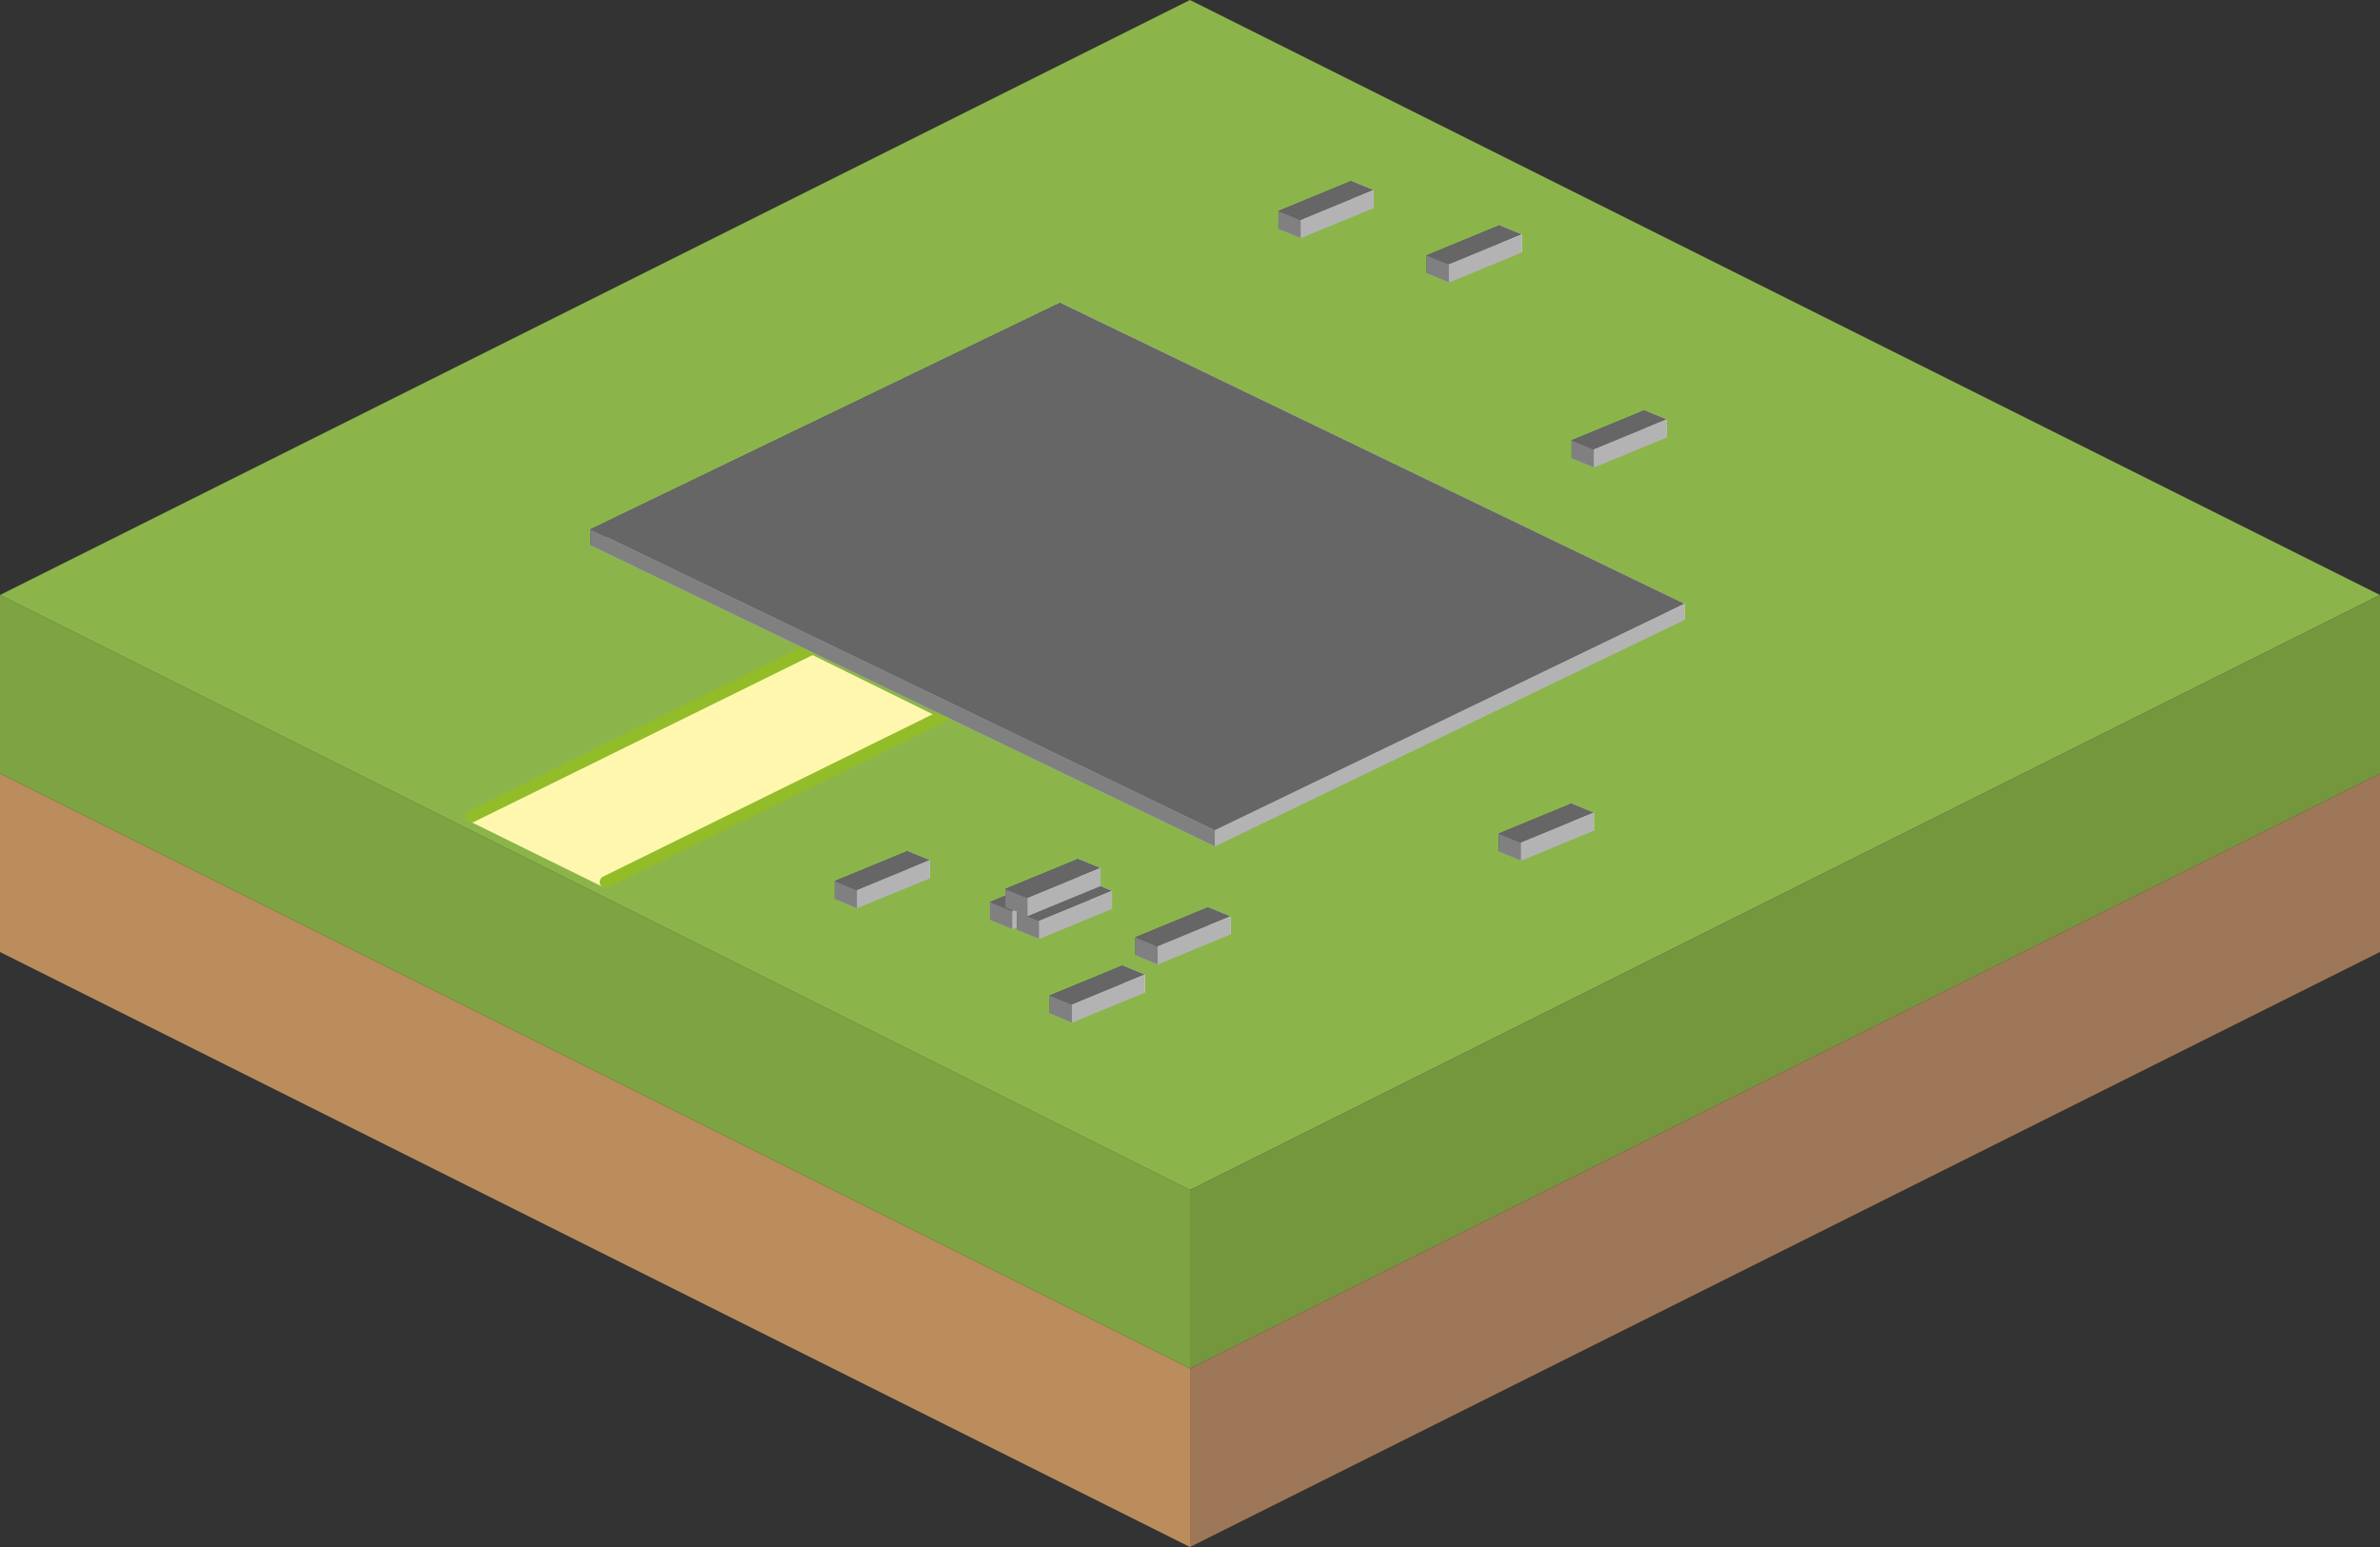 <?xml version="1.0" encoding="UTF-8" standalone="no"?>
<!-- Created with Inkscape (http://www.inkscape.org/) -->

<svg
   xmlns:dc="http://purl.org/dc/elements/1.1/"
   xmlns:cc="http://creativecommons.org/ns#"
   xmlns:rdf="http://www.w3.org/1999/02/22-rdf-syntax-ns#"
   xmlns:svg="http://www.w3.org/2000/svg"
   xmlns="http://www.w3.org/2000/svg"
   xmlns:xlink="http://www.w3.org/1999/xlink"
   xmlns:sodipodi="http://sodipodi.sourceforge.net/DTD/sodipodi-0.dtd"
   xmlns:inkscape="http://www.inkscape.org/namespaces/inkscape"
   width="100"
   height="65"
   id="svg5949"
   version="1.1"
   inkscape:version="0.48.4 r9939"
   sodipodi:docname="002_being_built.svg"
   inkscape:export-filename="/home/jake/git/cityMaster/images/007_zone_residential_2/002_being_built.png"
   inkscape:export-xdpi="90"
   inkscape:export-ydpi="90">
  <rect width="100%" height="100%" fill="#333333" stroke="none"/>
  <defs
     id="defs5951">
    <inkscape:perspective
       sodipodi:type="inkscape:persp3d"
       inkscape:vp_x="-3.9403014 : 1.6237332 : 0"
       inkscape:vp_y="0 : 86.209304 : 0"
       inkscape:vp_z="20.19064 : 8.3202288 : 0"
       inkscape:persp3d-origin="65.755357 : 50.258445 : 1"
       id="perspective3401" />
    <inkscape:perspective
       sodipodi:type="inkscape:persp3d"
       inkscape:vp_x="-3.9403014 : 1.6237332 : 0"
       inkscape:vp_y="0 : 86.209304 : 0"
       inkscape:vp_z="20.19064 : 8.3202288 : 0"
       inkscape:persp3d-origin="59.664448 : 58.031172 : 1"
       id="perspective3385" />
    <inkscape:perspective
       sodipodi:type="inkscape:persp3d"
       inkscape:vp_x="-3.9403014 : 1.6237332 : 0"
       inkscape:vp_y="0 : 86.209304 : 0"
       inkscape:vp_z="20.19064 : 8.3202288 : 0"
       inkscape:persp3d-origin="53.437175 : 59.894808 : 1"
       id="perspective3369" />
    <inkscape:perspective
       sodipodi:type="inkscape:persp3d"
       inkscape:vp_x="-3.9403014 : 1.6237332 : 0"
       inkscape:vp_y="0 : 86.209304 : 0"
       inkscape:vp_z="20.19064 : 8.3202288 : 0"
       inkscape:persp3d-origin="41.319936 : 30.860244 : 1"
       id="perspective3353" />
    <inkscape:perspective
       sodipodi:type="inkscape:persp3d"
       inkscape:vp_x="-3.9403014 : 1.9002397 : 0"
       inkscape:vp_y="0 : 100.88994 : 0"
       inkscape:vp_z="20.19064 : 9.7370858 : 0"
       inkscape:persp3d-origin="53.396451 : 61.761957 : 1"
       id="perspective3351" />
    <inkscape:perspective
       sodipodi:type="inkscape:persp3d"
       inkscape:vp_x="-3.9403014 : 1.6237332 : 0"
       inkscape:vp_y="0 : 86.209304 : 0"
       inkscape:vp_z="20.19064 : 8.3202288 : 0"
       inkscape:persp3d-origin="34.795269 : 31.739102 : 1"
       id="perspective3335" />
    <inkscape:perspective
       sodipodi:type="inkscape:persp3d"
       inkscape:vp_x="-3.9403014 : 1.6237332 : 0"
       inkscape:vp_y="0 : 86.209304 : 0"
       inkscape:vp_z="20.19064 : 8.3202288 : 0"
       inkscape:persp3d-origin="43.826951 : 26.932849 : 1"
       id="perspective3319" />
    <inkscape:perspective
       sodipodi:type="inkscape:persp3d"
       inkscape:vp_x="-3.9403014 : 1.6237332 : 0"
       inkscape:vp_y="0 : 86.209304 : 0"
       inkscape:vp_z="20.19064 : 8.3202288 : 0"
       inkscape:persp3d-origin="47.426767 : 29.377172 : 1"
       id="perspective3303" />
    <inkscape:perspective
       sodipodi:type="inkscape:persp3d"
       inkscape:vp_x="-3.9403014 : 1.6237332 : 0"
       inkscape:vp_y="0 : 86.209304 : 0"
       inkscape:vp_z="20.19064 : 8.3202288 : 0"
       inkscape:persp3d-origin="41.96276 : 31.40953 : 1"
       id="perspective3287" />
    <inkscape:perspective
       sodipodi:type="inkscape:persp3d"
       inkscape:vp_x="-3.9403014 : 1.6237332 : 0"
       inkscape:vp_y="0 : 86.209304 : 0"
       inkscape:vp_z="20.19064 : 8.3202288 : 0"
       inkscape:persp3d-origin="62.693846 : 33.736635 : 1"
       id="perspective3271" />
    <inkscape:perspective
       sodipodi:type="inkscape:persp3d"
       inkscape:vp_x="-3.9403014 : 1.6237332 : 0"
       inkscape:vp_y="0 : 86.209304 : 0"
       inkscape:vp_z="20.19064 : 8.3202288 : 0"
       inkscape:persp3d-origin="42.444879 : 30.448279 : 1"
       id="perspective3255" />
    <inkscape:perspective
       sodipodi:type="inkscape:persp3d"
       inkscape:vp_x="-3.9403014 : 1.9002397 : 0"
       inkscape:vp_y="0 : 100.88994 : 0"
       inkscape:vp_z="20.19064 : 9.7370858 : 0"
       inkscape:persp3d-origin="38.547209 : 31.999189 : 1"
       id="perspective3143" />
    <inkscape:perspective
       sodipodi:type="inkscape:persp3d"
       inkscape:vp_x="-39.40301 : 22.749339 : 0"
       inkscape:vp_y="0 : 1207.8368 : 0"
       inkscape:vp_z="201.90638 : 116.5707 : 0"
       inkscape:persp3d-origin="53.825699 : 33.94089 : 1"
       id="perspective3005" />
    <inkscape:perspective
       sodipodi:type="inkscape:persp3d"
       inkscape:vp_x="-39.40301 : 22.749339 : 0"
       inkscape:vp_y="0 : 1207.8368 : 0"
       inkscape:vp_z="201.90638 : 116.5707 : 0"
       inkscape:persp3d-origin="66.15518 : 28.834863 : 1"
       id="perspective3005-8" />
    <inkscape:perspective
       sodipodi:type="inkscape:persp3d"
       inkscape:vp_x="-3.9403014 : 2.2749344 : 0"
       inkscape:vp_y="0 : 120.7837 : 0"
       inkscape:vp_z="20.19064 : 11.657072 : 0"
       inkscape:persp3d-origin="43.818368 : 30.960771 : 1"
       id="perspective3143-7" />
    <linearGradient
       inkscape:collect="always"
       xlink:href="#linearGradient5647"
       id="linearGradient3338"
       gradientUnits="userSpaceOnUse"
       x1="430.852"
       y1="425.988"
       x2="451.024"
       y2="437.426"
       gradientTransform="matrix(3.613,0,0,3.613,-1065.751,-1221.119)" />
    <linearGradient
       id="linearGradient5647">
      <stop
         style="stop-color:#dadada;stop-opacity:1;"
         offset="0"
         id="stop5649" />
      <stop
         style="stop-color:#c9c9c9;stop-opacity:1;"
         offset="1"
         id="stop5651" />
    </linearGradient>
    <linearGradient
       inkscape:collect="always"
       xlink:href="#linearGradient3810"
       id="linearGradient3334"
       gradientUnits="userSpaceOnUse"
       x1="449.467"
       y1="414.862"
       x2="452.065"
       y2="410.362"
       gradientTransform="matrix(3.613,0,0,3.613,-1065.751,-1221.119)" />
    <linearGradient
       id="linearGradient3810">
      <stop
         style="stop-color:#e49327;stop-opacity:1;"
         offset="0"
         id="stop3812" />
      <stop
         style="stop-color:#a76815;stop-opacity:1;"
         offset="1"
         id="stop3814" />
    </linearGradient>
    <linearGradient
       inkscape:collect="always"
       xlink:href="#linearGradient5647"
       id="linearGradient3314"
       gradientUnits="userSpaceOnUse"
       x1="431.14"
       y1="431.292"
       x2="451.579"
       y2="441.229"
       gradientTransform="matrix(3.613,0,0,3.613,-1065.751,-1221.119)" />
    <linearGradient
       id="linearGradient3520">
      <stop
         style="stop-color:#dadada;stop-opacity:1;"
         offset="0"
         id="stop3522" />
      <stop
         style="stop-color:#c9c9c9;stop-opacity:1;"
         offset="1"
         id="stop3524" />
    </linearGradient>
    <linearGradient
       inkscape:collect="always"
       xlink:href="#linearGradient3993"
       id="linearGradient3289"
       gradientUnits="userSpaceOnUse"
       x1="443.875"
       y1="430.611"
       x2="443.195"
       y2="433.174"
       gradientTransform="matrix(3.613,0,0,3.613,-1065.751,-1221.119)" />
    <linearGradient
       id="linearGradient3993">
      <stop
         style="stop-color:#ffffff;stop-opacity:0.547;"
         offset="0"
         id="stop3995" />
      <stop
         style="stop-color:#ffffff;stop-opacity:0;"
         offset="1"
         id="stop3997" />
    </linearGradient>
    <linearGradient
       inkscape:collect="always"
       xlink:href="#linearGradient3993"
       id="linearGradient3286"
       gradientUnits="userSpaceOnUse"
       gradientTransform="matrix(3.613,0,0,3.613,-1051.639,-1212.934)"
       x1="443.875"
       y1="430.611"
       x2="443.195"
       y2="433.174" />
    <linearGradient
       id="linearGradient3531">
      <stop
         style="stop-color:#ffffff;stop-opacity:0.547;"
         offset="0"
         id="stop3533" />
      <stop
         style="stop-color:#ffffff;stop-opacity:0;"
         offset="1"
         id="stop3535" />
    </linearGradient>
    <linearGradient
       inkscape:collect="always"
       xlink:href="#linearGradient4007"
       id="linearGradient3272"
       gradientUnits="userSpaceOnUse"
       gradientTransform="matrix(3.613,0,0,3.613,-1070.498,-1218.409)"
       x1="459.531"
       y1="435.433"
       x2="459.433"
       y2="433.261" />
    <linearGradient
       id="linearGradient4007">
      <stop
         style="stop-color:#235c69;stop-opacity:0.6;"
         offset="0"
         id="stop4009" />
      <stop
         style="stop-color:#235c69;stop-opacity:0;"
         offset="1"
         id="stop4011" />
    </linearGradient>
    <linearGradient
       inkscape:collect="always"
       xlink:href="#linearGradient4007"
       id="linearGradient3269"
       gradientUnits="userSpaceOnUse"
       gradientTransform="matrix(3.613,0,0,3.613,-1056.555,-1226.425)"
       x1="459.609"
       y1="436.276"
       x2="459.402"
       y2="433.667" />
    <linearGradient
       id="linearGradient3542">
      <stop
         style="stop-color:#235c69;stop-opacity:0.6;"
         offset="0"
         id="stop3544" />
      <stop
         style="stop-color:#235c69;stop-opacity:0;"
         offset="1"
         id="stop3546" />
    </linearGradient>
    <linearGradient
       inkscape:collect="always"
       xlink:href="#linearGradient4007"
       id="linearGradient3213"
       gradientUnits="userSpaceOnUse"
       gradientTransform="matrix(1.1,0,0,0.939,-394.447,-400.151)"
       x1="459.609"
       y1="436.276"
       x2="459.402"
       y2="433.667" />
    <linearGradient
       inkscape:collect="always"
       xlink:href="#linearGradient4007"
       id="linearGradient3215"
       gradientUnits="userSpaceOnUse"
       gradientTransform="matrix(1.1,0,0,0.939,-398.694,-398.068)"
       x1="459.531"
       y1="435.433"
       x2="459.433"
       y2="433.261" />
    <linearGradient
       inkscape:collect="always"
       xlink:href="#linearGradient3993"
       id="linearGradient3217"
       gradientUnits="userSpaceOnUse"
       gradientTransform="matrix(1.1,0,0,0.939,-392.95,-396.645)"
       x1="443.875"
       y1="430.611"
       x2="443.195"
       y2="433.174" />
    <linearGradient
       inkscape:collect="always"
       xlink:href="#linearGradient3993"
       id="linearGradient3219"
       gradientUnits="userSpaceOnUse"
       gradientTransform="matrix(1.1,0,0,0.939,-397.248,-398.772)"
       x1="443.875"
       y1="430.611"
       x2="443.195"
       y2="433.174" />
    <linearGradient
       inkscape:collect="always"
       xlink:href="#linearGradient5647"
       id="linearGradient3221"
       gradientUnits="userSpaceOnUse"
       gradientTransform="matrix(1.1,0,0,0.939,-397.248,-398.772)"
       x1="431.14"
       y1="431.292"
       x2="451.579"
       y2="441.229" />
    <linearGradient
       inkscape:collect="always"
       xlink:href="#linearGradient3810"
       id="linearGradient3223"
       gradientUnits="userSpaceOnUse"
       gradientTransform="matrix(1.1,0,0,0.939,-397.248,-398.772)"
       x1="449.467"
       y1="414.862"
       x2="452.065"
       y2="410.362" />
    <linearGradient
       inkscape:collect="always"
       xlink:href="#linearGradient5647"
       id="linearGradient3225"
       gradientUnits="userSpaceOnUse"
       gradientTransform="matrix(1.1,0,0,0.939,-397.248,-398.772)"
       x1="430.852"
       y1="425.988"
       x2="451.024"
       y2="437.426" />
  </defs>
  <sodipodi:namedview
     id="base"
     pagecolor="#ffffff"
     bordercolor="#666666"
     borderopacity="1.0"
     inkscape:pageopacity="0"
     inkscape:pageshadow="2"
     inkscape:zoom="5.5"
     inkscape:cx="48.000153"
     inkscape:cy="30.302612"
     inkscape:current-layer="layer1"
     showgrid="true"
     inkscape:document-units="px"
     inkscape:grid-bbox="true"
     inkscape:window-width="1317"
     inkscape:window-height="744"
     inkscape:window-x="49"
     inkscape:window-y="24"
     inkscape:window-maximized="1"
     inkscape:snap-global="true">
    <inkscape:grid
       type="xygrid"
       id="grid3095"
       empspacing="5"
       visible="false"
       enabled="false"
       snapvisiblegridlinesonly="false" />
    <inkscape:grid
       type="axonomgrid"
       id="grid3097"
       units="mm"
       empspacing="5"
       visible="true"
       enabled="false"
       snapvisiblegridlinesonly="true"
       gridanglex="30"
       gridanglez="45" />
  </sodipodi:namedview>
  <g
     id="layer1"
     inkscape:label="Layer 1"
     inkscape:groupmode="layer"
     transform="translate(0,1)">
    <path
       d="M 50,64 1.7236751e-8,39 v -7.5 L 50,56.5 v 7.5 z"
       id="path143"
       inkscape:connector-curvature="0"
       style="fill:#bb8d5d" />
    <path
       d="m 1.1723675e-7,31.5 v -7.5 L 50,49 v 7.5 l -50,-25 z"
       id="path145"
       inkscape:connector-curvature="0"
       style="fill:#7da343" />
    <path
       d="M 1.1723675e-7,24 50,-1 100,24 l -50,25 -50,-25 z"
       id="path147"
       inkscape:connector-curvature="0"
       style="fill:#8bb54a" />
    <path
       d="m 100,24 v 7.5 l -50,25 v -7.5 l 50,-25 z"
       id="path149"
       inkscape:connector-curvature="0"
       style="fill:#74973e" />
    <path
       d="m 100,31.5 v 7.5 l -50,25 v -7.5 l 50,-25 z"
       id="path151"
       inkscape:connector-curvature="0"
       style="fill:#9e7758" />
    <path
       style="fill:#fff7ad;fill-opacity:1;stroke:none"
       d="m 33.861,26.385 -14.294,7.041 5.718,2.817 14.294,-7.041 z"
       id="path4114"
       inkscape:connector-curvature="0" />
    <path
       style="fill:#92bd29;fill-opacity:1;stroke:#92bd29;stroke-width:0.508;stroke-linecap:round;stroke-linejoin:miter;stroke-miterlimit:4;stroke-opacity:1;stroke-dasharray:none"
       d="M 34.104,26.26 19.81,33.302"
       id="path4116"
       inkscape:connector-curvature="0"
       sodipodi:nodetypes="cc" />
    <path
       sodipodi:nodetypes="cc"
       inkscape:connector-curvature="0"
       id="path4118"
       d="M 39.745,29.02 25.451,36.061"
       style="fill:#92bd29;fill-opacity:1;stroke:#92bd29;stroke-width:0.508;stroke-linecap:round;stroke-linejoin:miter;stroke-miterlimit:4;stroke-opacity:1;stroke-dasharray:none" />
    <g
       sodipodi:type="inkscape:box3d"
       style="fill:#4a82b5;fill-opacity:1;stroke-width:1;stroke-miterlimit:4;stroke-dasharray:4, 4;stroke-dashoffset:0"
       id="g3185"
       inkscape:perspectiveID="#perspective3143"
       inkscape:corner0="3.4855681 : 0.041015739 : 0 : 1"
       inkscape:corner7="-3.170581 : 0.034364483 : 0.97763738 : 1">
      <path
         sodipodi:type="inkscape:box3dside"
         id="path3197"
         style="fill:#e9e9ff;fill-rule:evenodd;stroke:none"
         inkscape:box3dsidetype="11"
         d="m 44.552,11.72 26.227,12.648 0,0.671 -26.227,-12.648 z" />
      <path
         sodipodi:type="inkscape:box3dside"
         id="path3187"
         style="fill:#353564;fill-rule:evenodd;stroke:none"
         inkscape:box3dsidetype="6"
         d="m 24.813,21.239 0,0.671 19.739,-9.519 0,-0.671 z" />
      <path
         sodipodi:type="inkscape:box3dside"
         id="path3195"
         style="fill:#afafde;fill-rule:evenodd;stroke:none"
         inkscape:box3dsidetype="13"
         d="M 24.813,21.91 51.04,34.559 70.779,25.039 44.552,12.391 z" />
      <path
         sodipodi:type="inkscape:box3dside"
         id="path3189"
         style="fill:#666666"
         inkscape:box3dsidetype="5"
         d="M 24.813,21.239 51.04,33.888 70.779,24.368 44.552,11.72 z" />
      <path
         sodipodi:type="inkscape:box3dside"
         id="path3193"
         style="fill:#b3b3b3"
         inkscape:box3dsidetype="14"
         d="m 51.04,33.888 0,0.671 19.739,-9.519 0,-0.671 z" />
      <path
         sodipodi:type="inkscape:box3dside"
         id="path3191"
         style="fill:#808080"
         inkscape:box3dsidetype="3"
         d="m 24.813,21.239 26.227,12.648 0,0.671 L 24.813,21.91 z" />
    </g>
    <g
       sodipodi:type="inkscape:box3d"
       style="fill:#666666;fill-opacity:1;stroke-width:1;stroke-miterlimit:4;stroke-dasharray:4, 4;stroke-dashoffset:0"
       id="g3227"
       inkscape:perspectiveID="#perspective3353"
       inkscape:corner0="-0.070903585 : -0.042273265 : 0 : 1"
       inkscape:corner7="-0.3074579 : -0.051003827 : 0.15190937 : 1">
      <path
         sodipodi:type="inkscape:box3dside"
         id="path3239"
         style="fill:#e9e9ff;fill-rule:evenodd;stroke:none"
         inkscape:box3dsidetype="11"
         d="m 44.666,35.635 0.932,0.384 0,0.753 -0.932,-0.384 z" />
      <path
         sodipodi:type="inkscape:box3dside"
         id="path3229"
         style="fill:#353564;fill-rule:evenodd;stroke:none"
         inkscape:box3dsidetype="6"
         d="m 41.599,36.899 0,0.753 3.067,-1.264 0,-0.753 z" />
      <path
         sodipodi:type="inkscape:box3dside"
         id="path3237"
         style="fill:#afafde;fill-rule:evenodd;stroke:none"
         inkscape:box3dsidetype="13"
         d="m 41.599,37.652 0.932,0.384 3.067,-1.264 -0.932,-0.384 z" />
      <path
         sodipodi:type="inkscape:box3dside"
         id="path3231"
         style="fill:#666666"
         inkscape:box3dsidetype="5"
         d="m 41.599,36.899 0.932,0.384 3.067,-1.264 -0.932,-0.384 z" />
      <path
         sodipodi:type="inkscape:box3dside"
         id="path3235"
         style="fill:#b3b3b3"
         inkscape:box3dsidetype="14"
         d="m 42.531,37.283 0,0.753 3.067,-1.264 0,-0.753 z" />
      <path
         sodipodi:type="inkscape:box3dside"
         id="path3233"
         style="fill:#808080"
         inkscape:box3dsidetype="3"
         d="m 41.599,36.899 0.932,0.384 0,0.753 -0.932,-0.384 z" />
    </g>
    <g
       inkscape:corner7="-0.3074579 : -0.051003827 : 0.15190937 : 1"
       inkscape:corner0="-0.070903585 : -0.042273265 : 0 : 1"
       inkscape:perspectiveID="#perspective3255"
       id="g3241"
       style="fill:#666666;fill-opacity:1;stroke-width:1;stroke-miterlimit:4;stroke-dasharray:4, 4;stroke-dashoffset:0"
       sodipodi:type="inkscape:box3d">
      <path
         d="m 45.791,36.047 0.932,0.384 0,0.753 -0.932,-0.384 z"
         inkscape:box3dsidetype="11"
         style="fill:#e9e9ff;fill-rule:evenodd;stroke:none"
         id="path3243"
         sodipodi:type="inkscape:box3dside" />
      <path
         d="m 42.724,37.311 0,0.753 3.067,-1.264 0,-0.753 z"
         inkscape:box3dsidetype="6"
         style="fill:#353564;fill-rule:evenodd;stroke:none"
         id="path3245"
         sodipodi:type="inkscape:box3dside" />
      <path
         d="m 42.724,38.064 0.932,0.384 3.067,-1.264 -0.932,-0.384 z"
         inkscape:box3dsidetype="13"
         style="fill:#afafde;fill-rule:evenodd;stroke:none"
         id="path3247"
         sodipodi:type="inkscape:box3dside" />
      <path
         d="m 42.724,37.311 0.932,0.384 3.067,-1.264 -0.932,-0.384 z"
         inkscape:box3dsidetype="5"
         style="fill:#666666"
         id="path3249"
         sodipodi:type="inkscape:box3dside" />
      <path
         d="m 43.656,37.695 0,0.753 3.067,-1.264 0,-0.753 z"
         inkscape:box3dsidetype="14"
         style="fill:#b3b3b3"
         id="path3251"
         sodipodi:type="inkscape:box3dside" />
      <path
         d="m 42.724,37.311 0.932,0.384 0,0.753 -0.932,-0.384 z"
         inkscape:box3dsidetype="3"
         style="fill:#808080"
         id="path3253"
         sodipodi:type="inkscape:box3dside" />
    </g>
    <g
       sodipodi:type="inkscape:box3d"
       style="fill:#666666;fill-opacity:1;stroke-width:1;stroke-miterlimit:4;stroke-dasharray:4, 4;stroke-dashoffset:0"
       id="g3257"
       inkscape:perspectiveID="#perspective3271"
       inkscape:corner0="-0.070903585 : -0.042273265 : 0 : 1"
       inkscape:corner7="-0.3074579 : -0.051003827 : 0.15190937 : 1">
      <path
         sodipodi:type="inkscape:box3dside"
         id="path3259"
         style="fill:#e9e9ff;fill-rule:evenodd;stroke:none"
         inkscape:box3dsidetype="11"
         d="m 66.04,32.759 0.932,0.384 0,0.753 -0.932,-0.384 z" />
      <path
         sodipodi:type="inkscape:box3dside"
         id="path3261"
         style="fill:#353564;fill-rule:evenodd;stroke:none"
         inkscape:box3dsidetype="6"
         d="m 62.973,34.023 0,0.753 3.067,-1.264 0,-0.753 z" />
      <path
         sodipodi:type="inkscape:box3dside"
         id="path3263"
         style="fill:#afafde;fill-rule:evenodd;stroke:none"
         inkscape:box3dsidetype="13"
         d="m 62.973,34.775 0.932,0.384 3.067,-1.264 -0.932,-0.384 z" />
      <path
         sodipodi:type="inkscape:box3dside"
         id="path3265"
         style="fill:#666666"
         inkscape:box3dsidetype="5"
         d="m 62.973,34.023 0.932,0.384 3.067,-1.264 -0.932,-0.384 z" />
      <path
         sodipodi:type="inkscape:box3dside"
         id="path3267"
         style="fill:#b3b3b3"
         inkscape:box3dsidetype="14"
         d="m 63.905,34.407 0,0.753 3.067,-1.264 0,-0.753 z" />
      <path
         sodipodi:type="inkscape:box3dside"
         id="path3269"
         style="fill:#808080"
         inkscape:box3dsidetype="3"
         d="m 62.973,34.023 0.932,0.384 0,0.753 -0.932,-0.384 z" />
    </g>
    <g
       inkscape:corner7="-0.3074579 : -0.051003827 : 0.15190937 : 1"
       inkscape:corner0="-0.070903585 : -0.042273265 : 0 : 1"
       inkscape:perspectiveID="#perspective3287"
       id="g3273"
       style="fill:#666666;fill-opacity:1;stroke-width:1;stroke-miterlimit:4;stroke-dasharray:4, 4;stroke-dashoffset:0"
       sodipodi:type="inkscape:box3d">
      <path
         d="m 45.309,35.086 0.932,0.384 0,0.753 -0.932,-0.384 z"
         inkscape:box3dsidetype="11"
         style="fill:#e9e9ff;fill-rule:evenodd;stroke:none"
         id="path3275"
         sodipodi:type="inkscape:box3dside" />
      <path
         d="m 42.242,36.35 0,0.753 3.067,-1.264 0,-0.753 z"
         inkscape:box3dsidetype="6"
         style="fill:#353564;fill-rule:evenodd;stroke:none"
         id="path3277"
         sodipodi:type="inkscape:box3dside" />
      <path
         d="m 42.242,37.103 0.932,0.384 3.067,-1.264 -0.932,-0.384 z"
         inkscape:box3dsidetype="13"
         style="fill:#afafde;fill-rule:evenodd;stroke:none"
         id="path3279"
         sodipodi:type="inkscape:box3dside" />
      <path
         d="m 42.242,36.35 0.932,0.384 3.067,-1.264 -0.932,-0.384 z"
         inkscape:box3dsidetype="5"
         style="fill:#666666"
         id="path3281"
         sodipodi:type="inkscape:box3dside" />
      <path
         d="m 43.174,36.734 0,0.753 3.067,-1.264 0,-0.753 z"
         inkscape:box3dsidetype="14"
         style="fill:#b3b3b3"
         id="path3283"
         sodipodi:type="inkscape:box3dside" />
      <path
         d="m 42.242,36.35 0.932,0.384 0,0.753 -0.932,-0.384 z"
         inkscape:box3dsidetype="3"
         style="fill:#808080"
         id="path3285"
         sodipodi:type="inkscape:box3dside" />
    </g>
    <g
       sodipodi:type="inkscape:box3d"
       style="fill:#666666;fill-opacity:1;stroke-width:1;stroke-miterlimit:4;stroke-dasharray:4, 4;stroke-dashoffset:0"
       id="g3289"
       inkscape:perspectiveID="#perspective3303"
       inkscape:corner0="-0.070903585 : -0.042273265 : 0 : 1"
       inkscape:corner7="-0.3074579 : -0.051003827 : 0.15190937 : 1">
      <path
         sodipodi:type="inkscape:box3dside"
         id="path3291"
         style="fill:#e9e9ff;fill-rule:evenodd;stroke:none"
         inkscape:box3dsidetype="11"
         d="m 50.773,37.118 0.932,0.384 0,0.753 -0.932,-0.384 z" />
      <path
         sodipodi:type="inkscape:box3dside"
         id="path3293"
         style="fill:#353564;fill-rule:evenodd;stroke:none"
         inkscape:box3dsidetype="6"
         d="m 47.706,38.382 0,0.753 3.067,-1.264 0,-0.753 z" />
      <path
         sodipodi:type="inkscape:box3dside"
         id="path3295"
         style="fill:#afafde;fill-rule:evenodd;stroke:none"
         inkscape:box3dsidetype="13"
         d="m 47.706,39.135 0.932,0.384 3.067,-1.264 -0.932,-0.384 z" />
      <path
         sodipodi:type="inkscape:box3dside"
         id="path3297"
         style="fill:#666666"
         inkscape:box3dsidetype="5"
         d="m 47.706,38.382 0.932,0.384 3.067,-1.264 -0.932,-0.384 z" />
      <path
         sodipodi:type="inkscape:box3dside"
         id="path3299"
         style="fill:#b3b3b3"
         inkscape:box3dsidetype="14"
         d="m 48.638,38.766 0,0.753 3.067,-1.264 0,-0.753 z" />
      <path
         sodipodi:type="inkscape:box3dside"
         id="path3301"
         style="fill:#808080"
         inkscape:box3dsidetype="3"
         d="m 47.706,38.382 0.932,0.384 0,0.753 -0.932,-0.384 z" />
    </g>
    <g
       inkscape:corner7="-0.3074579 : -0.051003827 : 0.15190937 : 1"
       inkscape:corner0="-0.070903585 : -0.042273265 : 0 : 1"
       inkscape:perspectiveID="#perspective3319"
       id="g3305"
       style="fill:#666666;fill-opacity:1;stroke-width:1;stroke-miterlimit:4;stroke-dasharray:4, 4;stroke-dashoffset:0"
       sodipodi:type="inkscape:box3d">
      <path
         d="m 47.173,39.563 0.932,0.384 0,0.753 -0.932,-0.384 z"
         inkscape:box3dsidetype="11"
         style="fill:#e9e9ff;fill-rule:evenodd;stroke:none"
         id="path3307"
         sodipodi:type="inkscape:box3dside" />
      <path
         d="m 44.106,40.827 0,0.753 3.067,-1.264 0,-0.753 z"
         inkscape:box3dsidetype="6"
         style="fill:#353564;fill-rule:evenodd;stroke:none"
         id="path3309"
         sodipodi:type="inkscape:box3dside" />
      <path
         d="m 44.106,41.579 0.932,0.384 3.067,-1.264 -0.932,-0.384 z"
         inkscape:box3dsidetype="13"
         style="fill:#afafde;fill-rule:evenodd;stroke:none"
         id="path3311"
         sodipodi:type="inkscape:box3dside" />
      <path
         d="m 44.106,40.827 0.932,0.384 3.067,-1.264 -0.932,-0.384 z"
         inkscape:box3dsidetype="5"
         style="fill:#666666"
         id="path3313"
         sodipodi:type="inkscape:box3dside" />
      <path
         d="m 45.038,41.211 0,0.753 3.067,-1.264 0,-0.753 z"
         inkscape:box3dsidetype="14"
         style="fill:#b3b3b3"
         id="path3315"
         sodipodi:type="inkscape:box3dside" />
      <path
         d="m 44.106,40.827 0.932,0.384 0,0.753 -0.932,-0.384 z"
         inkscape:box3dsidetype="3"
         style="fill:#808080"
         id="path3317"
         sodipodi:type="inkscape:box3dside" />
    </g>
    <g
       sodipodi:type="inkscape:box3d"
       style="fill:#666666;fill-opacity:1;stroke-width:1;stroke-miterlimit:4;stroke-dasharray:4, 4;stroke-dashoffset:0"
       id="g3321"
       inkscape:perspectiveID="#perspective3335"
       inkscape:corner0="-0.070903585 : -0.042273265 : 0 : 1"
       inkscape:corner7="-0.3074579 : -0.051003827 : 0.15190937 : 1">
      <path
         sodipodi:type="inkscape:box3dside"
         id="path3323"
         style="fill:#e9e9ff;fill-rule:evenodd;stroke:none"
         inkscape:box3dsidetype="11"
         d="m 38.142,34.756 0.932,0.384 0,0.753 -0.932,-0.384 z" />
      <path
         sodipodi:type="inkscape:box3dside"
         id="path3325"
         style="fill:#353564;fill-rule:evenodd;stroke:none"
         inkscape:box3dsidetype="6"
         d="m 35.075,36.02 0,0.753 3.067,-1.264 0,-0.753 z" />
      <path
         sodipodi:type="inkscape:box3dside"
         id="path3327"
         style="fill:#afafde;fill-rule:evenodd;stroke:none"
         inkscape:box3dsidetype="13"
         d="m 35.075,36.773 0.932,0.384 3.067,-1.264 -0.932,-0.384 z" />
      <path
         sodipodi:type="inkscape:box3dside"
         id="path3329"
         style="fill:#666666"
         inkscape:box3dsidetype="5"
         d="m 35.075,36.02 0.932,0.384 3.067,-1.264 -0.932,-0.384 z" />
      <path
         sodipodi:type="inkscape:box3dside"
         id="path3331"
         style="fill:#b3b3b3"
         inkscape:box3dsidetype="14"
         d="m 36.007,36.404 0,0.753 3.067,-1.264 0,-0.753 z" />
      <path
         sodipodi:type="inkscape:box3dside"
         id="path3333"
         style="fill:#808080"
         inkscape:box3dsidetype="3"
         d="m 35.075,36.02 0.932,0.384 0,0.753 -0.932,-0.384 z" />
    </g>
    <g
       inkscape:corner7="-0.3074579 : -0.051003827 : 0.15190937 : 1"
       inkscape:corner0="-0.070903585 : -0.042273265 : 0 : 1"
       inkscape:perspectiveID="#perspective3369"
       id="g3355"
       style="fill:#666666;fill-opacity:1;stroke-width:1;stroke-miterlimit:4;stroke-dasharray:4, 4;stroke-dashoffset:0"
       sodipodi:type="inkscape:box3d">
      <path
         d="m 56.784,6.601 0.932,0.384 0,0.753 -0.932,-0.384 z"
         inkscape:box3dsidetype="11"
         style="fill:#e9e9ff;fill-rule:evenodd;stroke:none"
         id="path3357"
         sodipodi:type="inkscape:box3dside" />
      <path
         d="m 53.717,7.865 0,0.753 3.067,-1.264 0,-0.753 z"
         inkscape:box3dsidetype="6"
         style="fill:#353564;fill-rule:evenodd;stroke:none"
         id="path3359"
         sodipodi:type="inkscape:box3dside" />
      <path
         d="M 53.717,8.617 54.649,9.001 57.716,7.738 56.784,7.353 z"
         inkscape:box3dsidetype="13"
         style="fill:#afafde;fill-rule:evenodd;stroke:none"
         id="path3361"
         sodipodi:type="inkscape:box3dside" />
      <path
         d="M 53.717,7.865 54.649,8.249 57.716,6.985 56.784,6.601 z"
         inkscape:box3dsidetype="5"
         style="fill:#666666"
         id="path3363"
         sodipodi:type="inkscape:box3dside" />
      <path
         d="m 54.649,8.249 0,0.753 3.067,-1.264 0,-0.753 z"
         inkscape:box3dsidetype="14"
         style="fill:#b3b3b3"
         id="path3365"
         sodipodi:type="inkscape:box3dside" />
      <path
         d="m 53.717,7.865 0.932,0.384 0,0.753 -0.932,-0.384 z"
         inkscape:box3dsidetype="3"
         style="fill:#808080"
         id="path3367"
         sodipodi:type="inkscape:box3dside" />
    </g>
    <g
       sodipodi:type="inkscape:box3d"
       style="fill:#666666;fill-opacity:1;stroke-width:1;stroke-miterlimit:4;stroke-dasharray:4, 4;stroke-dashoffset:0"
       id="g3371"
       inkscape:perspectiveID="#perspective3385"
       inkscape:corner0="-0.070903585 : -0.042273265 : 0 : 1"
       inkscape:corner7="-0.3074579 : -0.051003827 : 0.15190937 : 1">
      <path
         sodipodi:type="inkscape:box3dside"
         id="path3373"
         style="fill:#e9e9ff;fill-rule:evenodd;stroke:none"
         inkscape:box3dsidetype="11"
         d="m 63.011,8.464 0.932,0.384 0,0.753 -0.932,-0.384 z" />
      <path
         sodipodi:type="inkscape:box3dside"
         id="path3375"
         style="fill:#353564;fill-rule:evenodd;stroke:none"
         inkscape:box3dsidetype="6"
         d="m 59.944,9.728 0,0.753 3.067,-1.264 0,-0.753 z" />
      <path
         sodipodi:type="inkscape:box3dside"
         id="path3377"
         style="fill:#afafde;fill-rule:evenodd;stroke:none"
         inkscape:box3dsidetype="13"
         d="m 59.944,10.481 0.932,0.384 3.067,-1.264 -0.932,-0.384 z" />
      <path
         sodipodi:type="inkscape:box3dside"
         id="path3379"
         style="fill:#666666"
         inkscape:box3dsidetype="5"
         d="M 59.944,9.728 60.876,10.112 63.943,8.848 63.011,8.464 z" />
      <path
         sodipodi:type="inkscape:box3dside"
         id="path3381"
         style="fill:#b3b3b3"
         inkscape:box3dsidetype="14"
         d="m 60.876,10.112 0,0.753 3.067,-1.264 0,-0.753 z" />
      <path
         sodipodi:type="inkscape:box3dside"
         id="path3383"
         style="fill:#808080"
         inkscape:box3dsidetype="3"
         d="m 59.944,9.728 0.932,0.384 0,0.753 -0.932,-0.384 z" />
    </g>
    <g
       inkscape:corner7="-0.3074579 : -0.051003827 : 0.15190937 : 1"
       inkscape:corner0="-0.070903585 : -0.042273265 : 0 : 1"
       inkscape:perspectiveID="#perspective3401"
       id="g3387"
       style="fill:#666666;fill-opacity:1;stroke-width:1;stroke-miterlimit:4;stroke-dasharray:4, 4;stroke-dashoffset:0"
       sodipodi:type="inkscape:box3d">
      <path
         d="m 69.102,16.237 0.932,0.384 0,0.753 -0.932,-0.384 z"
         inkscape:box3dsidetype="11"
         style="fill:#e9e9ff;fill-rule:evenodd;stroke:none"
         id="path3389"
         sodipodi:type="inkscape:box3dside" />
      <path
         d="m 66.035,17.501 0,0.753 3.067,-1.264 0,-0.753 z"
         inkscape:box3dsidetype="6"
         style="fill:#353564;fill-rule:evenodd;stroke:none"
         id="path3391"
         sodipodi:type="inkscape:box3dside" />
      <path
         d="m 66.035,18.254 0.932,0.384 3.067,-1.264 -0.932,-0.384 z"
         inkscape:box3dsidetype="13"
         style="fill:#afafde;fill-rule:evenodd;stroke:none"
         id="path3393"
         sodipodi:type="inkscape:box3dside" />
      <path
         d="m 66.035,17.501 0.932,0.384 3.067,-1.264 -0.932,-0.384 z"
         inkscape:box3dsidetype="5"
         style="fill:#666666"
         id="path3395"
         sodipodi:type="inkscape:box3dside" />
      <path
         d="m 66.967,17.885 0,0.753 3.067,-1.264 0,-0.753 z"
         inkscape:box3dsidetype="14"
         style="fill:#b3b3b3"
         id="path3397"
         sodipodi:type="inkscape:box3dside" />
      <path
         d="m 66.035,17.501 0.932,0.384 0,0.753 -0.932,-0.384 z"
         inkscape:box3dsidetype="3"
         style="fill:#808080"
         id="path3399"
         sodipodi:type="inkscape:box3dside" />
    </g>
  </g>
  <g
     inkscape:groupmode="layer"
     id="layer2"
     inkscape:label="building"
     transform="translate(0,-65)" />
</svg>
